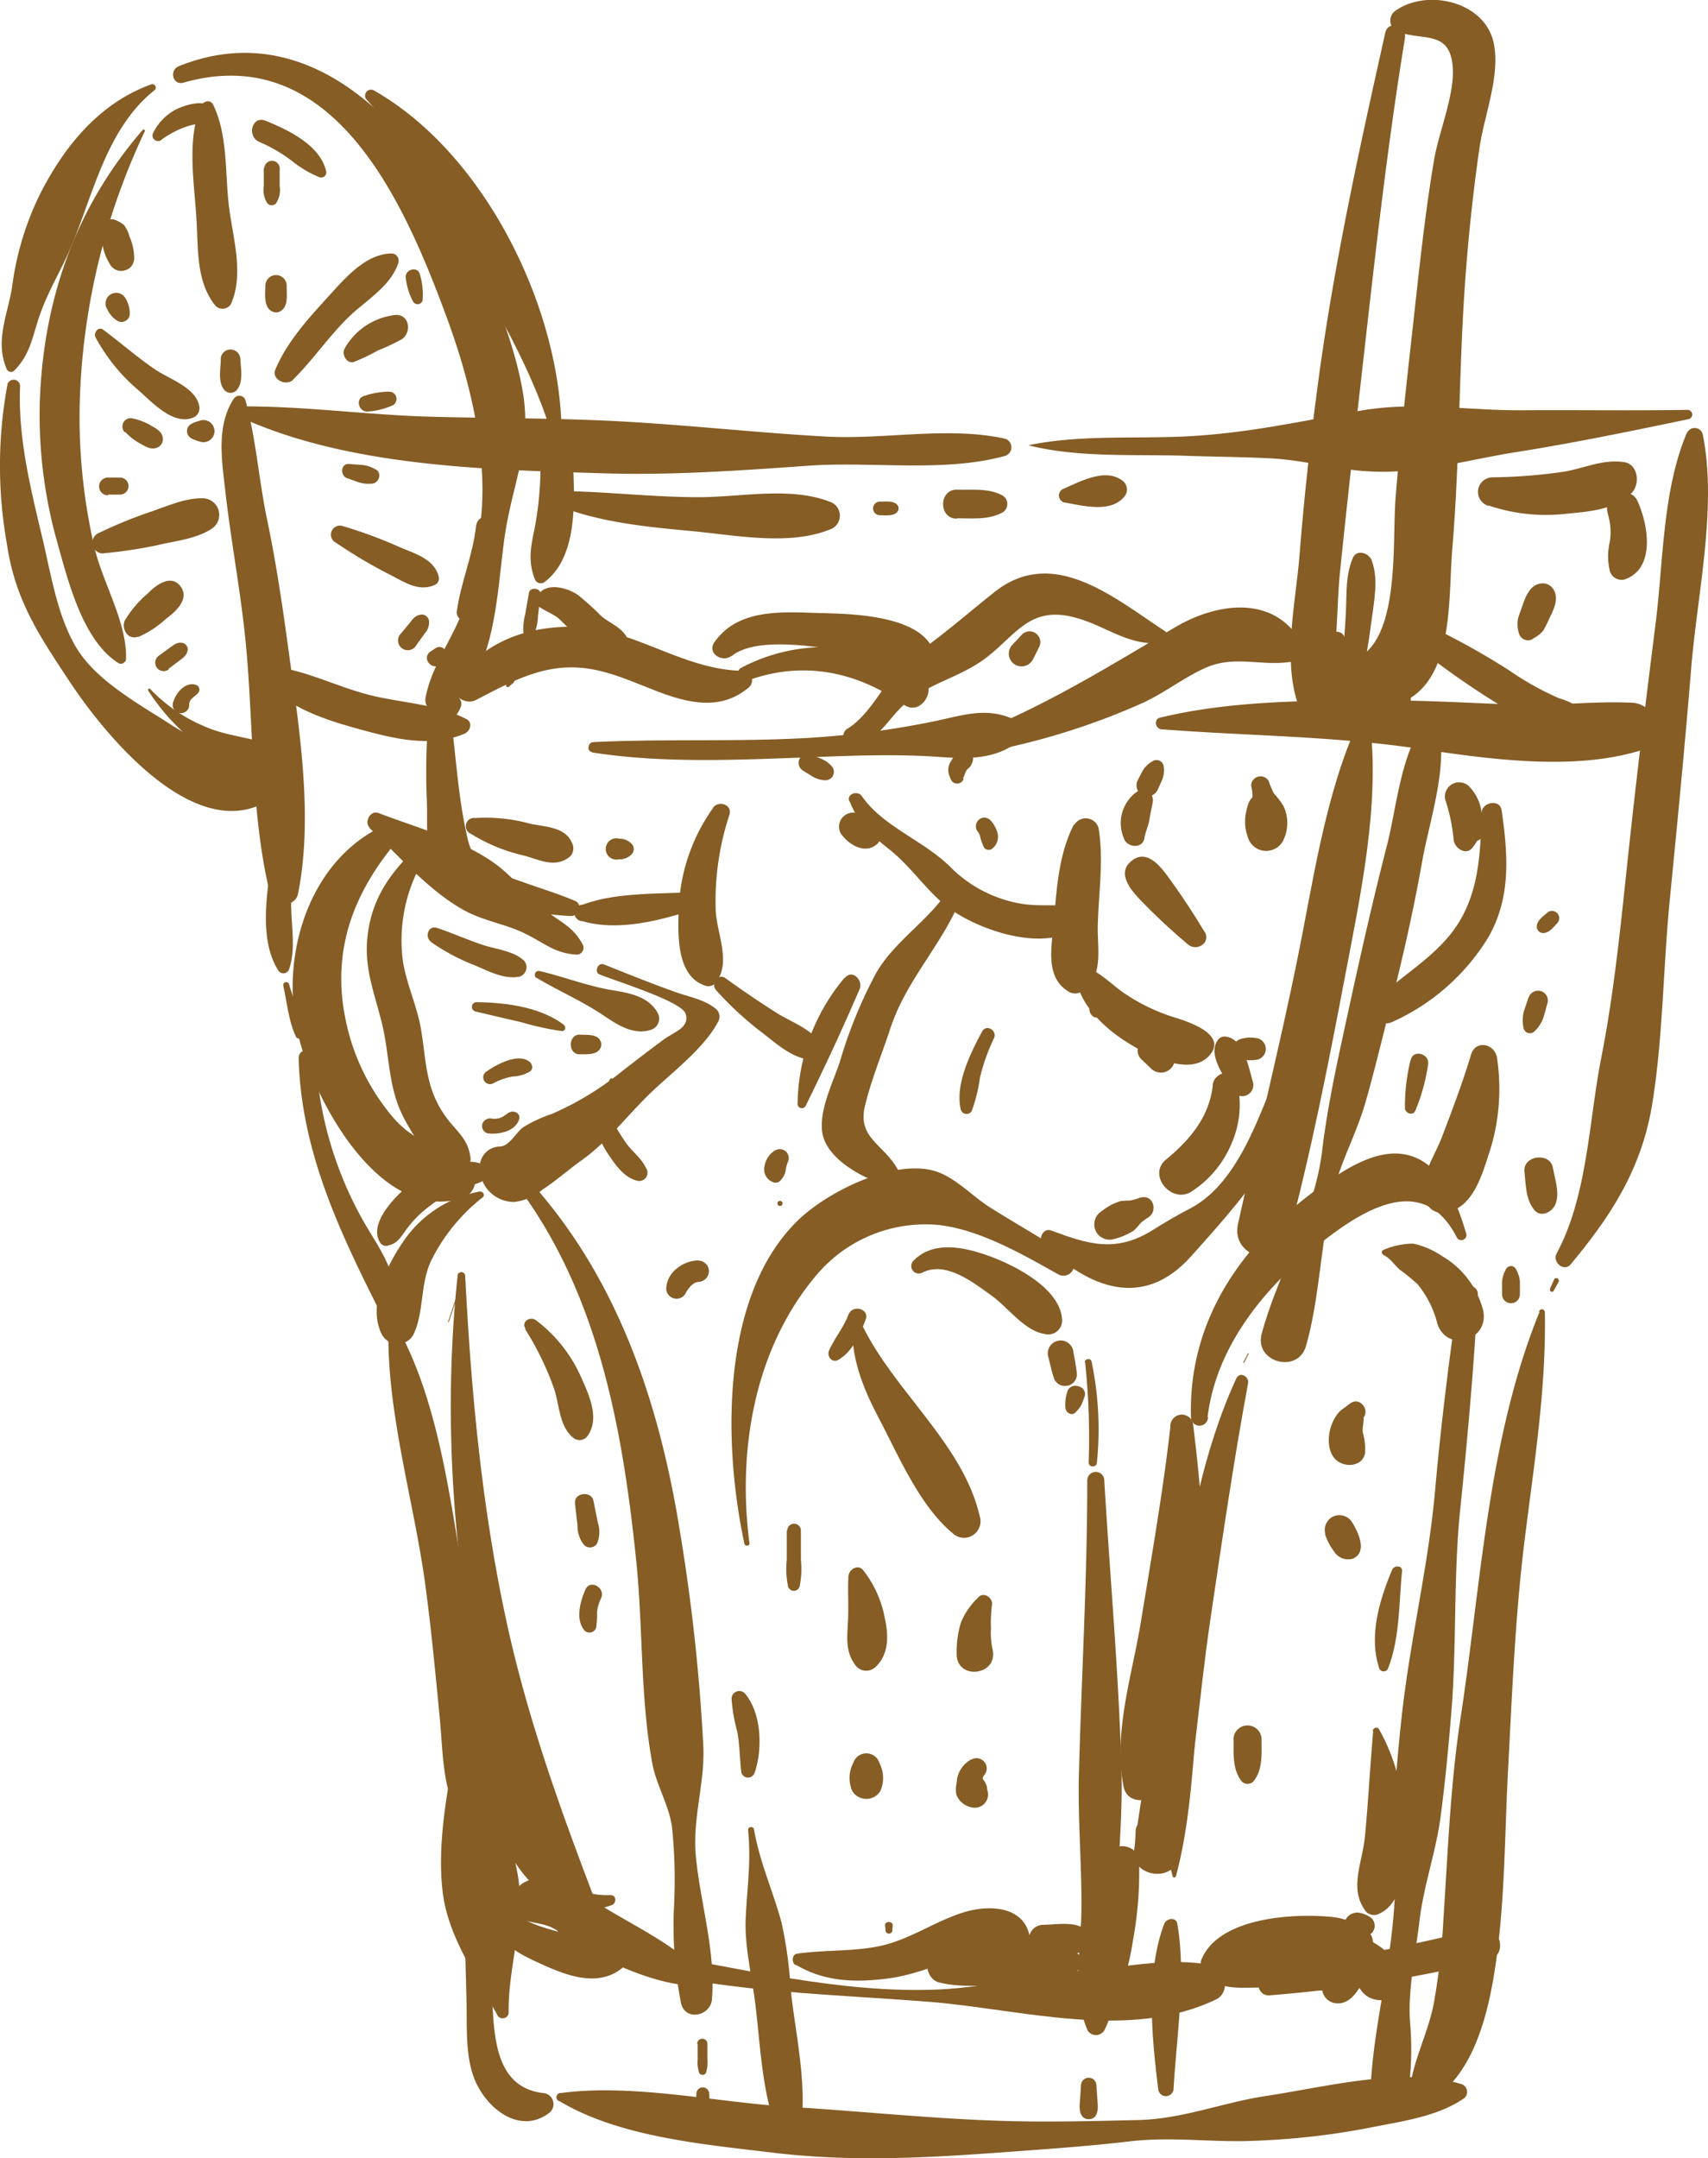 <svg xmlns="http://www.w3.org/2000/svg" viewBox="0 0 206.67 261.02"><defs><style>.cls-1{fill:#855d25;}</style></defs><title>Asset 7</title><g id="Layer_2" data-name="Layer 2"><g id="Layer_2-2" data-name="Layer 2"><g id="_Group_" data-name="&lt;Group&gt;"><g id="_Group_2" data-name="&lt;Group&gt;"><path id="_Path_" data-name="&lt;Path&gt;" class="cls-1" d="M28.72,50.3C42,56.49,58.93,56.81,73.34,57.25c8,.24,16.49-.36,24.52-.93,7.63-.54,16.37.85,23.74-1.18a1.09,1.09,0,0,0,0-2.09c-6.91-1.51-14.54.13-21.61-.25-8.18-.45-16.34-1.36-24.52-1.82-7.63-.43-15.31-.38-22.95-.57-7.84-.19-15.67-1.32-23.49-1.26-.58,0-.89.88-.31,1.15Z"/></g><g id="_Group_3" data-name="&lt;Group&gt;"><path id="_Path_2" data-name="&lt;Path&gt;" class="cls-1" d="M124.58,53.89c6.21,1.53,13,1,19.42,1.25,3.23.1,6.47.13,9.7.29,3.88.19,7.52,1.25,11.35,1.54,6.44.49,12.16-1.31,18.4-2.29,7-1.11,14-2.56,20.92-4a.57.57,0,0,0-.15-1.11c-6.82.11-13.56,0-20.38.05-6.52,0-12.76-1.1-19.29.06-7,1.24-13.4,2.67-20.55,3.07-6.4.36-13.14-.22-19.42,1.07a.06.06,0,0,0,0,.11Z"/></g><g id="_Group_4" data-name="&lt;Group&gt;"><path id="_Path_3" data-name="&lt;Path&gt;" class="cls-1" d="M28.28,48.23c-2.16,3.34-1.42,7.52-1,11.32C27.91,65,28.92,70.49,29.55,76c1.21,10.51.63,21.84,3.13,32.1.4,1.63,3,1.71,3.38,0,1.89-9.44.12-20.16-1.17-29.63-.71-5.22-1.49-10.47-2.57-15.63-1-4.75-1.34-9.82-2.62-14.43a.78.78,0,0,0-1.41-.18Z"/></g><g id="_Group_5" data-name="&lt;Group&gt;"><path id="_Path_4" data-name="&lt;Path&gt;" class="cls-1" d="M33.17,102.36c-.7,4.48-2.07,10.95.5,15a.73.73,0,0,0,1.32-.17c.73-2.17.36-4.55.27-6.81a66.2,66.2,0,0,1,.13-7.72c.1-1.26-2-1.57-2.23-.3Z"/></g><g id="_Group_6" data-name="&lt;Group&gt;"><path id="_Path_5" data-name="&lt;Path&gt;" class="cls-1" d="M34.28,119.23c.45,2,.66,4.37,1.55,6.18a.42.42,0,0,0,.77-.21c-.09-2-1.07-4.22-1.62-6.16a.36.36,0,0,0-.7.19Z"/></g><g id="_Group_7" data-name="&lt;Group&gt;"><path id="_Path_6" data-name="&lt;Path&gt;" class="cls-1" d="M36.14,128c.29,11.16,4.9,20.85,9.83,30.64a.78.78,0,0,0,1.41-.18c1.27-4-1.44-7.33-3.37-10.71A45.08,45.08,0,0,1,38.2,128c-.08-1.31-2.1-1.34-2.06,0Z"/></g><g id="_Group_8" data-name="&lt;Group&gt;"><path id="_Path_7" data-name="&lt;Path&gt;" class="cls-1" d="M47,160.94c-.16,10.11,3.12,20.75,4.47,30.78.72,5.37,1.23,10.75,1.75,16.14.43,4.44.26,9.14,2.94,12.87a.94.94,0,0,0,1.6,0c2.15-4,1.35-8.46.85-12.87-.61-5.37-1.45-10.73-2.36-16.06-1.73-10.09-3.11-22.11-8.11-31.18a.62.62,0,0,0-1.15.31Z"/></g><g id="_Group_9" data-name="&lt;Group&gt;"><path id="_Path_8" data-name="&lt;Path&gt;" class="cls-1" d="M56.12,229.05l.33,13.05c.07,2.94-.16,6.29.88,9.12,1.31,3.57,5.38,7,9,4.4a1.35,1.35,0,0,0-.68-2.5c-6-.75-5.85-7.46-6.13-12l-.73-12c-.1-1.71-2.72-1.74-2.68,0Z"/></g><g id="_Group_10" data-name="&lt;Group&gt;"><path id="_Path_9" data-name="&lt;Path&gt;" class="cls-1" d="M54.87,212.65c-1,5.16-2,11.41-1.24,16.63s4.18,10,6.58,14.48a.73.73,0,0,0,1.34-.36c-.09-5.67,2.08-11.18,1.08-16.77a42.35,42.35,0,0,0-5.41-14.28,1.3,1.3,0,0,0-2.35.31Z"/></g><g id="_Group_11" data-name="&lt;Group&gt;"><path id="_Path_10" data-name="&lt;Path&gt;" class="cls-1" d="M67.66,254.08c7.23,4.37,17.52,5.25,25.78,6.25,9.94,1.2,19.27.6,29.19-.13,4.69-.34,9.39-.68,14.07-1.23,5.2-.6,10,.16,15.12-.07a89.89,89.89,0,0,0,13.65-1.53c3.83-.78,8.23-1.31,11.49-3.48a1,1,0,0,0-.25-1.88c-7-2.08-16.32.39-23.45,1.46-5.23.78-10.14,2.79-15.48,2.92-4.68.11-9.38.23-14.06.16-9.34-.14-18.77-1.18-28.12-1.75-8.85-.54-18.91-2.83-27.68-1.68a.52.52,0,0,0-.26,1Z"/></g><g id="_Group_12" data-name="&lt;Group&gt;"><path id="_Path_11" data-name="&lt;Path&gt;" class="cls-1" d="M204.16,52.24c-3,6.94-2.89,15.74-3.83,23.17-1.14,9-2.24,18-3.21,27-.93,8.58-1.71,17.13-3.38,25.59-1.51,7.69-1.64,16.63-5.39,23.6-.55,1,.88,2.29,1.7,1.31,5-6,8.63-11.67,9.89-19.51,1.29-8,1.3-16.41,2.1-24.52.92-9.34,1.83-18.68,2.59-28,.72-8.93,3.18-19.5,1.41-28.31a1,1,0,0,0-1.88-.25Z"/></g><g id="_Group_13" data-name="&lt;Group&gt;"><path id="_Path_12" data-name="&lt;Path&gt;" class="cls-1" d="M188.06,154.72l-.5,1.12c-.13.3.28.56.44.26l.59-1.07c.2-.35-.37-.67-.53-.31Z"/></g><g id="_Group_14" data-name="&lt;Group&gt;"><path id="_Path_13" data-name="&lt;Path&gt;" class="cls-1" d="M186.28,158.66c-6.26,15.39-7.05,32.82-9.55,49.11-1.24,8.08-1.54,16.28-2.08,24.42a81.71,81.71,0,0,1-1.16,10.1c-.68,3.52-2.39,6.66-2.89,10.2a1.52,1.52,0,0,0,2.19,1.69c5.37-2.85,7.22-10.37,8.09-16,1.23-7.91,1.17-16,1.59-24,.5-9.35.85-18.52,2-27.83s2.63-18.29,2.46-27.63a.36.36,0,0,0-.71-.1Z"/></g><g id="_Group_15" data-name="&lt;Group&gt;"><path id="_Path_14" data-name="&lt;Path&gt;" class="cls-1" d="M59.12,230.13c-.37,3.49,2.58,5.64,5.39,6.94,3.32,1.55,7.57,3.54,10.78.94a1,1,0,0,0,0-1.38c-1.78-2.08-4.14-2.09-6.66-2.74-2.1-.55-6.79-1.57-7.28-4.06-.27-1.35-2.1-.87-2.23.3Z"/></g><g id="_Group_16" data-name="&lt;Group&gt;"><path id="_Path_15" data-name="&lt;Path&gt;" class="cls-1" d="M77.09,238.16c11.82,2.82,23.47,3,35.53,3.95,11,.9,24,4.75,34.52-.3,1.73-.83,1.31-3.75-.54-4.14-4.9-1-10.21.21-15.17.59-5.91.45-11.9,2.07-17.76,2.34-12,.54-24.17-2.6-36-4.61-1.41-.24-2,1.84-.6,2.19Z"/></g><g id="_Group_17" data-name="&lt;Group&gt;"><path id="_Path_16" data-name="&lt;Path&gt;" class="cls-1" d="M153.74,241.3a166.94,166.94,0,0,0,26.34-4.21c2.51-.65,1.45-4.47-1.07-3.87a255.75,255.75,0,0,1-25.27,5c-1.92.25-2,3.28,0,3.09Z"/></g><g id="_Group_18" data-name="&lt;Group&gt;"><path id="_Path_17" data-name="&lt;Path&gt;" class="cls-1" d="M96.28,259.94c1.95-5.78,0-13.42-.61-19.4a51.08,51.08,0,0,0-1.11-8.06c-1.06-3.89-2.62-7.19-3.33-11.26-.07-.4-.75-.31-.71.1.38,3.89-.11,6.77-.29,10.68-.14,3,.57,6.18,1,9.15.88,5.92.8,13.79,4,18.94a.57.57,0,0,0,1-.14Z"/></g><g id="_Group_19" data-name="&lt;Group&gt;"><path id="_Path_18" data-name="&lt;Path&gt;" class="cls-1" d="M91.3,214.43c1-2.88.87-7.27-1.2-9.67a.94.94,0,0,0-1.58.66,19.9,19.9,0,0,0,.69,4c.29,1.57.3,3.17.47,4.76a.83.83,0,0,0,1.62.22Z"/></g><g id="_Group_20" data-name="&lt;Group&gt;"><path id="_Path_19" data-name="&lt;Path&gt;" class="cls-1" d="M90.69,186.66c-1.49-11.3.6-23.74,8.27-32.65a17.24,17.24,0,0,1,14.66-5.86c5,.59,10.06,3.52,14.49,6a1.29,1.29,0,0,0,1.3-2.22c-3.17-2.08-6.48-3.93-9.67-5.94-2.13-1.35-4.3-3.77-6.85-4.43-5-1.29-12.78,2.59-16.31,6-9.48,9.17-9.06,27.31-6.5,39.15.07.33.65.27.61-.08Z"/></g><g id="_Group_21" data-name="&lt;Group&gt;"><path id="_Path_20" data-name="&lt;Path&gt;" class="cls-1" d="M131.3,164.77a85.75,85.75,0,0,1,.43,12.08c0,.67,1,.65,1,0a40,40,0,0,0-.65-12.19c-.09-.45-.86-.36-.81.11Z"/></g><g id="_Group_22" data-name="&lt;Group&gt;"><path id="_Path_21" data-name="&lt;Path&gt;" class="cls-1" d="M131.56,179.06c0,11.72-.68,23.37-1,35.09-.18,5.7.36,11.34.29,17-.06,4.72-1.18,10,.76,14.42a1.19,1.19,0,0,0,2,0c2.08-4,1.31-8.94,1.42-13.36.15-6.06.83-12,.67-18.08-.32-11.73-1.39-23.38-2.08-35.09a1,1,0,0,0-2.06,0Z"/></g><g id="_Group_23" data-name="&lt;Group&gt;"><path id="_Path_22" data-name="&lt;Path&gt;" class="cls-1" d="M130.81,252.12l-.17,2.41c-.05.74.13,1.76,1.09,1.76s1.13-.92,1.1-1.64-.12-1.69-.17-2.54a.93.93,0,0,0-1.85,0Z"/></g><g id="_Group_24" data-name="&lt;Group&gt;"><path id="_Path_23" data-name="&lt;Path&gt;" class="cls-1" d="M142,252.67c.36-6.4,1.55-13.66.46-20-.15-.88-1.33-.68-1.59,0-2.26,6-1.5,13.76-.72,20a.93.93,0,0,0,1.85,0Z"/></g><g id="_Group_25" data-name="&lt;Group&gt;"><path id="_Path_24" data-name="&lt;Path&gt;" class="cls-1" d="M142.29,226.91c1.54-5.76,1.94-11.79,2.42-17.72a46.29,46.29,0,0,0-.27-9.34c-.4-3.5.05-6.87-.14-10.36,0-.5-.78-.65-.91-.12-2.89,12.14-4.71,25.22-1.5,37.54a.21.21,0,0,0,.4,0Z"/></g><g id="_Group_26" data-name="&lt;Group&gt;"><path id="_Path_25" data-name="&lt;Path&gt;" class="cls-1" d="M144.5,180.7a17.4,17.4,0,0,0-.17-4.53.52.52,0,0,0-1,0,17.38,17.38,0,0,0-.17,4.53.67.67,0,0,0,1.34,0Z"/></g><g id="_Group_27" data-name="&lt;Group&gt;"><path id="_Path_26" data-name="&lt;Path&gt;" class="cls-1" d="M146.12,171.38c1-8.27,6.53-15.25,12.85-20.38,5.43-4.41,13.11-9.61,17.32-1.32a.62.62,0,0,0,1.13-.48c-.91-3.08-2.27-6.81-5.1-8.65-4.08-2.66-8.81.32-12.21,2.73-9.53,6.73-16.34,16.09-16,28.11a1,1,0,0,0,2.06,0Z"/></g><g id="_Group_28" data-name="&lt;Group&gt;"><path id="_Path_27" data-name="&lt;Path&gt;" class="cls-1" d="M176.52,156.24c-1.16,8-2.16,16-2.88,24.09-.76,8.55-2.77,17-3.83,25.54-.46,3.72-.77,7.47-1.08,11.2-.36,4.35.27,8.61,0,13-.43,8-2.79,15.8-2.93,23.78,0,2.43,3.9,3.09,4.35.59a36,36,0,0,0,.48-9.72c-.33-3.87.67-8.55,1.14-12.48.51-4.29,2-8.33,2.55-12.58.54-4.06.93-8.2,1.27-12.28.7-8.26.25-16.64,1.1-24.86.89-8.66,1.66-17.24,2.13-25.94.07-1.31-2.13-1.65-2.33-.31Z"/></g><g id="_Group_29" data-name="&lt;Group&gt;"><path id="_Path_28" data-name="&lt;Path&gt;" class="cls-1" d="M47,150.61c1.07-.21,1.5-1,2.1-1.83a13.25,13.25,0,0,1,3-3,14.67,14.67,0,0,1,3.51-2c1.2-.45,2.33-.52,3.38-1.31a.79.79,0,0,0,0-1.33c-2.51-1.68-6.82.18-9,1.79-1.77,1.32-5.53,4.91-4,7.34a.86.86,0,0,0,.93.38Z"/></g><g id="_Group_30" data-name="&lt;Group&gt;"><path id="_Path_29" data-name="&lt;Path&gt;" class="cls-1" d="M61.6,142.14C72.25,155.44,75.31,172.42,77,188.91c.81,8,.47,16.45,1.93,24.35.49,2.64,2,5,2.38,7.67a62.78,62.78,0,0,1,.26,9.35,48.32,48.32,0,0,0,.84,12c.52,2.2,3.59,1.54,3.74-.51.44-5.89-1.36-11.37-1.94-17.15-.47-4.71,1.11-8.92.89-13.51a231.93,231.93,0,0,0-2.91-26.4C79.56,168.59,74.12,153,62.55,141.2c-.62-.63-1.47.29-.95.95Z"/></g><g id="_Group_31" data-name="&lt;Group&gt;"><path id="_Path_30" data-name="&lt;Path&gt;" class="cls-1" d="M84.42,247.18l0,1.9a3.92,3.92,0,0,0,.19,1.63.47.47,0,0,0,.8,0,3.92,3.92,0,0,0,.19-1.63l0-1.9a.62.62,0,0,0-1.24,0Z"/></g><g id="_Group_32" data-name="&lt;Group&gt;"><path id="_Path_31" data-name="&lt;Path&gt;" class="cls-1" d="M84.27,253.22l-.12,1.9a2.74,2.74,0,0,0,.18,1.81.84.84,0,0,0,1.42,0,2.74,2.74,0,0,0,.18-1.81l-.12-1.9a.77.77,0,0,0-1.55,0Z"/></g><g id="_Group_33" data-name="&lt;Group&gt;"><path id="_Path_32" data-name="&lt;Path&gt;" class="cls-1" d="M58,144.11a14.26,14.26,0,0,0-9.29,6.17c-2,2.93-4.29,7.75-2.46,11.19a2.18,2.18,0,0,0,3.74,0c1.39-2.84.78-6.17,2.24-9.13a22.29,22.29,0,0,1,6.18-7.54c.35-.28,0-.76-.4-.69Z"/></g><g id="_Group_34" data-name="&lt;Group&gt;"><path id="_Path_33" data-name="&lt;Path&gt;" class="cls-1" d="M167.3,151.72c1,.47,1.31,1.17,2.08,1.84a21.09,21.09,0,0,1,2.16,1.77,12.13,12.13,0,0,1,2.38,4.74c1.15,3.56,6.25,2.09,5.56-1.53a10.69,10.69,0,0,0-5-6.64A10,10,0,0,0,171,150.4a9.38,9.38,0,0,0-3.58.75.31.31,0,0,0-.07.56Z"/></g><g id="_Group_35" data-name="&lt;Group&gt;"><path id="_Path_34" data-name="&lt;Path&gt;" class="cls-1" d="M111.59,153.92c2.84-1.48,6.2,1.2,8.38,2.76,2,1.42,4,4.3,6.46,4.65a1.68,1.68,0,0,0,2.09-1.59c-.08-3.83-5.58-6.64-8.72-7.8-3-1.09-6.84-2-9.3.56a.91.91,0,0,0,1.09,1.42Z"/></g><g id="_Group_36" data-name="&lt;Group&gt;"><path id="_Path_35" data-name="&lt;Path&gt;" class="cls-1" d="M126.85,164.1c.21.83.38,1.68.65,2.5a1.43,1.43,0,0,0,1.57,1,1.41,1.41,0,0,0,1.24-1.4c-.1-1-.31-2-.47-2.94a1.55,1.55,0,1,0-3,.82Z"/></g><g id="_Group_37" data-name="&lt;Group&gt;"><path id="_Path_36" data-name="&lt;Path&gt;" class="cls-1" d="M129.13,168.35a5.07,5.07,0,0,0-.21,1.94c.06.57.78,1,1.23.51a4.35,4.35,0,0,0,.65-.81,9.72,9.72,0,0,0,.42-1.06c.49-1.28-1.72-1.94-2.09-.58Z"/></g><g id="_Group_38" data-name="&lt;Group&gt;"><path id="_Path_37" data-name="&lt;Path&gt;" class="cls-1" d="M102.66,159c-.59,1.57-1.68,2.81-2.34,4.32-.31.71.36,1.58,1.13,1.13,1.71-1,2.63-3.07,3.3-4.87.49-1.31-1.6-1.87-2.09-.58Z"/></g><g id="_Group_39" data-name="&lt;Group&gt;"><path id="_Path_38" data-name="&lt;Path&gt;" class="cls-1" d="M107.1,232.89l.05.55a.41.41,0,0,0,.82,0l.05-.55c.06-.6-1-.6-.93,0Z"/></g><g id="_Group_40" data-name="&lt;Group&gt;"><path id="_Path_39" data-name="&lt;Path&gt;" class="cls-1" d="M96.28,237.6c3.52,2.11,7.36,2.2,11.38,1.64,5.36-.74,10.2-4.11,15.65-3.3a1.1,1.1,0,0,0,1.37-1c-.22-4.38-4.79-4.74-8.26-3.61s-6.27,3.19-9.86,4c-3.32.71-6.74.46-10.09.94-.69.1-.7,1.1-.18,1.41Z"/></g><g id="_Group_41" data-name="&lt;Group&gt;"><path id="_Path_40" data-name="&lt;Path&gt;" class="cls-1" d="M126.25,236.29c1.7,0,4.48.6,5.55-1.08a1.32,1.32,0,0,0,0-1.35c-1.06-1.67-3.85-1.1-5.55-1.08a1.75,1.75,0,0,0,0,3.5Z"/></g><g id="_Group_42" data-name="&lt;Group&gt;"><path id="_Path_41" data-name="&lt;Path&gt;" class="cls-1" d="M146.23,239.28c1.89,1.45,4.28,1.06,6.56,1.09,2.89,0,5.66.25,8.54.46a4.43,4.43,0,0,0,3.89-2.23l-.49.53-2.18.29a3.1,3.1,0,0,1,2.2,1.36c1.59,2.18,6,1,4.8-2-1.05-2.63-2.86-3.88-5.49-4.79l1.69,1.3-.07-.13c-.46-2.09-2.43-3.1-4.35-3.31-4.73-.51-14,0-16,5.26a2,2,0,0,0,.9,2.21Z"/></g><g id="_Group_43" data-name="&lt;Group&gt;"><path id="_Path_42" data-name="&lt;Path&gt;" class="cls-1" d="M84.27,238c-3.84-3.66-9.23-5.83-13.57-8.9-2.92-2.07-7.45-3.36-9.1.8a1.57,1.57,0,0,0,.71,1.75c1.44,1,3.06.76,4.58,1.52,1.9,1,3.5,2.49,5.45,3.41,3.38,1.59,7.31,3.28,11.06,3.54a1.25,1.25,0,0,0,.87-2.11Z"/></g><g id="_Group_44" data-name="&lt;Group&gt;"><path id="_Path_43" data-name="&lt;Path&gt;" class="cls-1" d="M113.64,239.75c2.52.64,5.08.34,7.66.35s4.92.41,7.27-.74a2.44,2.44,0,0,0,0-4.18c-2.47-1.27-5.12-.77-7.82-.54s-5.16.37-7.58,1.5c-1.57.73-1.09,3.22.47,3.62Z"/></g><g id="_Group_45" data-name="&lt;Group&gt;"><path id="_Path_44" data-name="&lt;Path&gt;" class="cls-1" d="M129.54,238.63a1.34,1.34,0,0,0,0-2.68,1.34,1.34,0,0,0,0,2.68Z"/></g><g id="_Group_46" data-name="&lt;Group&gt;"><path id="_Path_45" data-name="&lt;Path&gt;" class="cls-1" d="M164.64,234.43a3.25,3.25,0,0,0,1.32-.62,1.3,1.3,0,0,0,0-1.83,3.31,3.31,0,0,0-1.32-.62,1.59,1.59,0,1,0,0,3.07Z"/></g><g id="_Group_47" data-name="&lt;Group&gt;"><path id="_Path_46" data-name="&lt;Path&gt;" class="cls-1" d="M166.9,78.57a.05.05,0,0,0,0-.11.05.05,0,0,0,0,.11Z"/></g><g id="_Group_48" data-name="&lt;Group&gt;"><path id="_Path_47" data-name="&lt;Path&gt;" class="cls-1" d="M173.11,86.48c-3.52,3.73-4,10.58-5.21,15.45-1.7,6.61-3.2,13.22-4.65,19.89-1.26,5.82-2.56,11.46-3.27,17.35-.92,7.69-5.3,14.7-7.31,22.12-.94,3.46,4.38,4.92,5.36,1.48,1.86-6.52,1.73-13.72,3.74-20.17,1-3.1,2.49-6,3.4-9.1,1-3.44,1.83-6.93,2.72-10.4,1.61-6.28,3.06-12.52,4.19-18.9.92-5.21,3.53-12.49,1.64-17.55a.36.36,0,0,0-.6-.16Z"/></g><g id="_Group_49" data-name="&lt;Group&gt;"><path id="_Path_48" data-name="&lt;Path&gt;" class="cls-1" d="M164.49,87c-4.18,9-5.6,19.74-7.59,29.42-2.17,10.6-4.79,21.09-7.11,31.65-.86,3.93,5,5.61,6.07,1.67,2.79-10.44,4.88-21.09,6.9-31.71,1.86-9.79,4.24-20.74,3-30.7-.07-.57-.93-1-1.25-.34Z"/></g><g id="_Group_50" data-name="&lt;Group&gt;"><path id="_Path_49" data-name="&lt;Path&gt;" class="cls-1" d="M152.24,153a6.35,6.35,0,0,0-.82,2.19,3.22,3.22,0,0,0,.37,2c.16.34.67.15.67-.18a11.52,11.52,0,0,1,.44-3.78c.14-.39-.46-.62-.66-.28Z"/></g><g id="_Group_51" data-name="&lt;Group&gt;"><path id="_Path_50" data-name="&lt;Path&gt;" class="cls-1" d="M151,163.67l-.56,1.09c0,.06.06.12.09.06l.56-1.09c0-.06-.06-.12-.09-.06Z"/></g><g id="_Group_52" data-name="&lt;Group&gt;"><path id="_Path_51" data-name="&lt;Path&gt;" class="cls-1" d="M149.6,166.69c-4.09,8.91-5.69,18.33-7.25,27.94s-4,19.55-5.14,29.34l4.09-2.35q-1-.66-1.89-1.36c-.88-.65-2,.25-2,1.16s-.11,1.7-.19,2.55c-.26,3,4.76,3.73,5.34.72,1.83-9.49,2.49-19.35,3.91-28.93s2.79-19,4.55-28.48c.15-.8-1-1.45-1.41-.6Z"/></g><g id="_Group_53" data-name="&lt;Group&gt;"><path id="_Path_52" data-name="&lt;Path&gt;" class="cls-1" d="M140.62,188l-.31.47a1.7,1.7,0,0,0,2.31,2.31l.47-.31a1.8,1.8,0,1,0-2.47-2.47Z"/></g><g id="_Group_54" data-name="&lt;Group&gt;"><path id="_Path_53" data-name="&lt;Path&gt;" class="cls-1" d="M141.63,172.46c-.9,7.89-2.3,15.88-3.59,23.73-1.06,6.48-3.35,13.3-2.09,19.86.43,2.22,3.24,2,4.33.57,4.17-5.59,4.43-13.75,5-20.48.71-8.09.1-15.65-.89-23.67a1.39,1.39,0,0,0-2.78,0Z"/></g><g id="_Group_55" data-name="&lt;Group&gt;"><path id="_Path_54" data-name="&lt;Path&gt;" class="cls-1" d="M133.81,225.21a39.73,39.73,0,0,1-.77,8.9c-.5,2.35-1.5,4.43-1.17,6.84.16,1.19,1.76,1.33,2.5.66,2-1.82,2.37-4.95,2.82-7.51a45.35,45.35,0,0,0,.64-8.89c-.06-2.58-4.06-2.59-4,0Z"/></g><g id="_Group_56" data-name="&lt;Group&gt;"><path id="_Path_55" data-name="&lt;Path&gt;" class="cls-1" d="M167.54,86.24a1.64,1.64,0,0,0,.86,0,4.08,4.08,0,0,0,.87-.65c.54-.43,1.1-.73,1.17-1.47a.72.72,0,0,0-.53-.7c-.74-.13-1.17.33-1.74.75a6.36,6.36,0,0,0-.78.58,1.47,1.47,0,0,0-.3.92.47.47,0,0,0,.45.59Z"/></g><g id="_Group_57" data-name="&lt;Group&gt;"><path id="_Path_56" data-name="&lt;Path&gt;" class="cls-1" d="M159,86.61c3.18-4.81,2.56-11.75,3.13-17.3.71-7,1.5-14.06,2.3-21.08C166.09,33.71,167.64,19,170,4.62c.25-1.54-2-2.24-2.38-.66-3.13,14-6.19,27.89-8.11,42.17-.94,7-1.71,14-2.27,21.07-.48,6.05-2.36,13.75.42,19.41a.78.78,0,0,0,1.33,0Z"/></g><g id="_Group_58" data-name="&lt;Group&gt;"><path id="_Path_57" data-name="&lt;Path&gt;" class="cls-1" d="M169.28,3.89c3,1.06,6.25-.27,6.51,4.37.19,3.31-1.71,7.78-2.27,11.1-1.13,6.7-1.82,13.44-2.57,20.19s-1.54,13.75-2.08,20.64c-.43,5.38.54,16.2-4.28,19.24a2.61,2.61,0,0,0-.91,3.45l.4.94a3.42,3.42,0,0,0,3.08,1.77c9-1.09,8-12.28,8.57-19.22.87-10.31.79-20.63,1.46-30.95.39-5.92,1-11.86,1.86-17.73.6-3.9,2.49-8.54,1.7-12.44-1-5-7.92-6.68-11.83-4a1.46,1.46,0,0,0,.34,2.64Z"/></g><g id="_Group_59" data-name="&lt;Group&gt;"><path id="_Path_58" data-name="&lt;Path&gt;" class="cls-1" d="M164.79,82.15c.47-2.38.87-4.78,1.18-7.19s.85-4.92,0-7.21c-.33-.86-1.79-1.37-2.26-.3-.9,2.08-.75,4.21-.85,6.45-.12,2.64-.36,5.27-.68,7.89-.19,1.49,2.34,1.83,2.63.36Z"/></g><g id="_Group_60" data-name="&lt;Group&gt;"><path id="_Path_59" data-name="&lt;Path&gt;" class="cls-1" d="M161.08,76.65a6.86,6.86,0,0,0-.57.74l.44-.44c-1,.56-1.05,1.89-.95,2.91s1.29,2.69,2.53,2.54a1.24,1.24,0,0,0,1.09-.91c.17-.57-.1-1-.21-1.51s-.28-.88-.4-1.33a2.89,2.89,0,0,0-.58-1.5l.32.54q0-.17,0-.34a1,1,0,0,0-1.67-.69Z"/></g><g id="_Group_61" data-name="&lt;Group&gt;"><path id="_Path_60" data-name="&lt;Path&gt;" class="cls-1" d="M159.56,83.7c1.16.6,2.53.74,3.58,1.56l2.13-3.66a5.41,5.41,0,0,0-5.91,2.7,2.26,2.26,0,0,0,.8,3,3.65,3.65,0,0,0,2.63.5,2.91,2.91,0,0,0,1-.34c.23-.15.57-.86.72-.94s.9.06,1.11,0c.48-.1.93-.33,1.42-.41,1.13-.19,2.15.14,3.12-.57a1.16,1.16,0,0,0,.23-1.78c-.9-1.09-2.28-.95-3.57-.69a8.38,8.38,0,0,0-2.05.67c-.6.29-1,1-1.58,1.2l1.27.52c-.36-.56-.92-.72-1.29-1.22v2.25a1.68,1.68,0,0,1,1.48-.64,2.21,2.21,0,0,0,1.11-4.08c-1.9-1.07-4.21-1.8-6.23-.69a1.5,1.5,0,0,0,0,2.58Z"/></g><g id="_Group_62" data-name="&lt;Group&gt;"><path id="_Path_61" data-name="&lt;Path&gt;" class="cls-1" d="M32.16,82.44c2.71,3.2,7.39,4.67,11.33,5.75,4.17,1.14,8.57,2.26,12.7.55.7-.29,1.07-1.37.23-1.79-3.7-1.87-7.82-1.9-11.79-2.92s-7.7-3-11.71-3.44c-1-.1-1.31,1.21-.76,1.85Z"/></g><g id="_Group_63" data-name="&lt;Group&gt;"><path id="_Path_62" data-name="&lt;Path&gt;" class="cls-1" d="M71.65,91c8.61,1.34,17.63.9,26.3.58,4.53-.17,9-.35,13.58-.16,4,.17,7.85.9,11.28-1.44a1.73,1.73,0,0,0-.41-3.11c-3.27-1.35-6-.33-9.36.36a106.61,106.61,0,0,1-15.09,2c-8.72.52-17.44.09-26.14.52-.65,0-.89,1.1-.16,1.21Z"/></g><g id="_Group_64" data-name="&lt;Group&gt;"><path id="_Path_63" data-name="&lt;Path&gt;" class="cls-1" d="M122.55,87.17l-1,.74c-.43.32-.21,1.13.4.94l1.15-.36c1.06-.33.25-1.91-.56-1.32Z"/></g><g id="_Group_65" data-name="&lt;Group&gt;"><path id="_Path_64" data-name="&lt;Path&gt;" class="cls-1" d="M119.57,90.88A84.43,84.43,0,0,0,138,85.13c2.76-1.21,5.15-3.15,7.86-4.36,3.54-1.57,6.7-.17,10.35-.73a1.81,1.81,0,0,0,1.08-2.65c-3.47-5.54-10.27-4.4-15.15-1.5-7.65,4.54-15,9.07-23.28,12.5a1.29,1.29,0,0,0,.68,2.48Z"/></g><g id="_Group_66" data-name="&lt;Group&gt;"><path id="_Path_65" data-name="&lt;Path&gt;" class="cls-1" d="M140.57,88.2C150.9,89,161,89,171.35,90.5c8.41,1.25,18.85,2.8,27.11.27a3,3,0,0,0-.78-5.77c-4.73-.26-9.51.39-14.28.22-5.13-.18-10.23-.5-15.37-.51-9.06,0-18.8-.06-27.65,2.08-.83.2-.58,1.35.19,1.42Z"/></g><g id="_Group_67" data-name="&lt;Group&gt;"><path id="_Path_66" data-name="&lt;Path&gt;" class="cls-1" d="M169.18,76.39a101.55,101.55,0,0,0,12.64,9.09c2.79,1.76,6.17,4.43,9.44,2.67a1.4,1.4,0,0,0,.28-2.18,7.41,7.41,0,0,0-2.89-1.52,36.08,36.08,0,0,1-6.09-3.41,90.72,90.72,0,0,0-12-6.44c-1.07-.46-2.44.85-1.37,1.78Z"/></g><g id="_Group_68" data-name="&lt;Group&gt;"><path id="_Path_67" data-name="&lt;Path&gt;" class="cls-1" d="M140.9,76.29c-6.1-4-13.46-10.32-20.55-4.7-3.28,2.6-6.21,5.2-9.68,7.61s-4.69,6.63-8,8.86a1,1,0,0,0,.79,1.88c2.64-.41,3.57-2.26,5.28-4.09,2.86-3,6.74-3.63,10.06-5.92,4-2.77,5.58-6.91,11.51-5.18,3.58,1,6.3,3.41,10.23,3a.78.78,0,0,0,.39-1.44Z"/></g><g id="_Group_69" data-name="&lt;Group&gt;"><path id="_Path_68" data-name="&lt;Path&gt;" class="cls-1" d="M102.82,96.92c1,2.59,2.6,4.07,4.76,5.78,2.67,2.11,4.45,4.93,7,6.94,4,3.1,13.36,6.15,16.92,1.43a.93.93,0,0,0-.55-1.36c-2.49-.46-5,0-7.47-.43a15.82,15.82,0,0,1-8.49-4.43c-3.21-3.2-8.11-4.84-10.71-8.57-.49-.71-1.88-.29-1.51.64Z"/></g><g id="_Group_70" data-name="&lt;Group&gt;"><path id="_Path_69" data-name="&lt;Path&gt;" class="cls-1" d="M179.26,98.33c-.11,5.33-.37,10.61-3.93,14.88-2.57,3.08-6.06,5.05-8.9,7.81-1.44,1.39.38,3.3,2,2.59a26.16,26.16,0,0,0,11.71-10.34c2.74-4.86,2.31-10,1.56-15.27-.2-1.42-2.4-1-2.43.33Z"/></g><g id="_Group_71" data-name="&lt;Group&gt;"><path id="_Path_70" data-name="&lt;Path&gt;" class="cls-1" d="M114.78,107.61c-2.47,3.8-6.41,6.07-8.73,10a55.71,55.71,0,0,0-4.43,10.81c-.85,2.6-3,6.73-1.86,9.49s5,4.7,7.53,5.45a1.25,1.25,0,0,0,1.4-1.82c-1.7-3.16-4.93-3.87-4.05-7.69.71-3.06,2-6.18,3-9.19,1.95-6.2,6.52-10.49,8.79-16.4.37-1-1.08-1.47-1.6-.67Z"/></g><g id="_Group_72" data-name="&lt;Group&gt;"><path id="_Path_71" data-name="&lt;Path&gt;" class="cls-1" d="M118.84,124.74c-1.41,2.62-3.31,6.42-2.58,9.46a.73.73,0,0,0,1.32.17,20,20,0,0,0,1-4.06,24,24,0,0,1,1.68-4.73c.45-.95-.91-1.78-1.42-.83Z"/></g><g id="_Group_73" data-name="&lt;Group&gt;"><path id="_Path_72" data-name="&lt;Path&gt;" class="cls-1" d="M126.25,150.46c5.53,5.35,12.07,7.94,17.87,1.48s13.06-14.57,14.34-23.44c.23-1.6-2.11-3-2.92-1.23-2.77,6.2-5.19,15.59-11.57,18.9-1.6.83-3,1.65-4.49,2.59-4.44,2.78-7.8,1.73-12.29.05-.94-.35-1.62,1-1,1.64Z"/></g><g id="_Group_74" data-name="&lt;Group&gt;"><path id="_Path_73" data-name="&lt;Path&gt;" class="cls-1" d="M151.63,130.94c-.51-1.65-1.08-5.23-3.2-5.55a1,1,0,0,0-1.11.45c-1.24,1.79,1,4.61,1.86,6.13a1.35,1.35,0,0,0,2.45-1Z"/></g><g id="_Group_75" data-name="&lt;Group&gt;"><path id="_Path_74" data-name="&lt;Path&gt;" class="cls-1" d="M146.75,131.25c-.42,3.87-2.84,6.66-5.68,9-2.22,1.85.62,5.29,3,3.92a12.77,12.77,0,0,0,5-6,11.62,11.62,0,0,0,.6-7.36c-.33-1.79-2.77-1.14-2.93.4Z"/></g><g id="_Group_76" data-name="&lt;Group&gt;"><path id="_Path_75" data-name="&lt;Path&gt;" class="cls-1" d="M138,144.83a9.36,9.36,0,0,1-1.23.36,10.68,10.68,0,0,0-1.15.06,6.86,6.86,0,0,0-2.31,1.22,1.88,1.88,0,0,0-.76,2.32,1.86,1.86,0,0,0,2.19,1.07,8.15,8.15,0,0,0,2.39-1,6.19,6.19,0,0,0,.88-.94,7.94,7.94,0,0,1,1-.73c1.12-.81.5-2.79-1-2.35Z"/></g><g id="_Group_77" data-name="&lt;Group&gt;"><path id="_Path_76" data-name="&lt;Path&gt;" class="cls-1" d="M141.32,126.58l-1.58-.82A1.45,1.45,0,0,0,138,128l1.27,1.22a1.7,1.7,0,1,0,2.06-2.67Z"/></g><g id="_Group_78" data-name="&lt;Group&gt;"><path id="_Path_77" data-name="&lt;Path&gt;" class="cls-1" d="M145.76,112.71c-1.26-2.11-2.58-4.11-4-6.09-1-1.38-2.8-4.14-4.83-2.52s.22,3.89,1.43,5.13c1.74,1.78,3.51,3.42,5.4,5,1.07.9,2.81-.24,2-1.56Z"/></g><g id="_Group_79" data-name="&lt;Group&gt;"><path id="_Path_78" data-name="&lt;Path&gt;" class="cls-1" d="M138.47,101.38c.13-.81.51-1.55.63-2.35s.27-1.37.39-2.06c.15-.91-.8-2-1.74-1.34a4.65,4.65,0,0,0-1.76,5.75c.34,1.12,2.26,1.33,2.48,0Z"/></g><g id="_Group_80" data-name="&lt;Group&gt;"><path id="_Path_79" data-name="&lt;Path&gt;" class="cls-1" d="M179.44,101.08a4.1,4.1,0,0,0,.57-1.72c.06-1-1.18-1.31-1.85-.76a3.4,3.4,0,0,0-.86,1.24c-.72,1.41,1.41,2.67,2.13,1.25Z"/></g><g id="_Group_81" data-name="&lt;Group&gt;"><path id="_Path_80" data-name="&lt;Path&gt;" class="cls-1" d="M170.68,128.2A23.39,23.39,0,0,0,170,134c0,.61.94,1,1.25.34a22.91,22.91,0,0,0,1.54-5.55c.28-1.37-1.84-1.94-2.09-.58Z"/></g><g id="_Group_82" data-name="&lt;Group&gt;"><path id="_Path_81" data-name="&lt;Path&gt;" class="cls-1" d="M90.34,82.35c6.65-2.48,13.22-1.22,19,2.86,2.15,1.53,4.31-2.09,2.08-3.56a21.64,21.64,0,0,0-21.71-.9c-.87.44-.26,1.95.67,1.6Z"/></g><g id="_Group_83" data-name="&lt;Group&gt;"><path id="_Path_82" data-name="&lt;Path&gt;" class="cls-1" d="M97.13,93.18l1.13.69a3.12,3.12,0,0,0,1.34.47,1.08,1.08,0,0,0,1.16-.47,1.05,1.05,0,0,0-.16-1.25,3.52,3.52,0,0,0-1.32-.89L98,91.21a1.07,1.07,0,0,0-1.28.63,1.09,1.09,0,0,0,.44,1.35Z"/></g><g id="_Group_84" data-name="&lt;Group&gt;"><path id="_Path_83" data-name="&lt;Path&gt;" class="cls-1" d="M101.73,100.78c.83,1.25,2.73,2.5,4.18,1.47a1.39,1.39,0,0,0,0-2.36l-.21-.17a2.53,2.53,0,0,0-.51-.23c-.33-.08.17,0-.18-.05q-.21-.14-.09,0l-.07-.06q-.19-.22,0,0a2,2,0,0,1-.15-.26,1.7,1.7,0,1,0-2.94,1.72Z"/></g><g id="_Group_85" data-name="&lt;Group&gt;"><path id="_Path_84" data-name="&lt;Path&gt;" class="cls-1" d="M89.89,81.13C82.36,81,76.57,75.8,69.05,75.8c-5.5,0-10.68,1.94-13.83,6.55-1,1.5.92,3,2.33,2.33,3-1.55,6.05-3.27,9.44-3.8,4.49-.7,7.92.92,12,2.52s8.17,2.71,11.69-.33a1.14,1.14,0,0,0-.8-1.93Z"/></g><g id="_Group_86" data-name="&lt;Group&gt;"><path id="_Path_85" data-name="&lt;Path&gt;" class="cls-1" d="M53.84,84.53a3.55,3.55,0,0,0-.54,1.64c0,.64.81,1.24,1.4.8a3.36,3.36,0,0,0,1-1.35c.62-1.24-1.24-2.34-1.87-1.09Z"/></g><g id="_Group_87" data-name="&lt;Group&gt;"><path id="_Path_86" data-name="&lt;Path&gt;" class="cls-1" d="M53.23,92.94l.15.51a.36.36,0,0,0,.7,0l.15-.51c.24-.83-1.24-.83-1,0Z"/></g><g id="_Group_88" data-name="&lt;Group&gt;"><path id="_Path_87" data-name="&lt;Path&gt;" class="cls-1" d="M44.72,100.15c3.51,3.32,7.5,7.94,11.83,10.14,2.3,1.17,4.9,1.53,7.24,2.74s3.46,2.27,6,2.42a.83.83,0,0,0,.71-1.24c-1.09-2-2.31-2.48-4.13-3.84-2.34-1.75-4.07-4.16-6.4-5.87-3.91-2.87-9.61-4.43-14.16-6.17-1-.39-1.8,1.1-1.05,1.81Z"/></g><g id="_Group_89" data-name="&lt;Group&gt;"><path id="_Path_88" data-name="&lt;Path&gt;" class="cls-1" d="M72.53,117.83c1.59.7,10,3.26,10.43,4.77.52,1.69-1.35,2.16-2.65,3.12-1.76,1.3-3.5,2.63-5.25,4a36.62,36.62,0,0,1-8.29,5,16.46,16.46,0,0,0-3.5,1.63c-.79.58-1.67,2.3-2.79,2.31a2.45,2.45,0,0,0-2.42,2.42,4.13,4.13,0,0,0,4.14,4.28,6.31,6.31,0,0,0,3.47-1.51c1.55-1,3.17-2.44,4.75-3.56,3-2.14,5.34-5.2,8-7.82s6.74-5.59,8.47-8.9a1.26,1.26,0,0,0-.19-1.5c-1.36-1.13-3-1.43-4.71-2-3-1.06-6-2.27-8.93-3.44-.7-.28-1.21.92-.52,1.22Z"/></g><g id="_Group_90" data-name="&lt;Group&gt;"><path id="_Path_89" data-name="&lt;Path&gt;" class="cls-1" d="M47.45,99.42c-9.66,3.73-13.49,15.36-11.55,24.94,1.59,7.85,9.83,23.69,20,20.55a2.3,2.3,0,0,0,.54-4.14c-3.09-1.94-6.16-2.58-8.74-5.47a26.31,26.31,0,0,1-5.82-11.68c-1.89-8.68.91-15.86,6.57-22.38.64-.73,0-2.23-1.05-1.81Z"/></g><g id="_Group_91" data-name="&lt;Group&gt;"><path id="_Path_90" data-name="&lt;Path&gt;" class="cls-1" d="M49.77,103.14c-2.71,2.7-4.58,5.48-5.2,9.34-.68,4.25.63,7.2,1.63,11.22s.7,7.9,2.78,11.72c1.46,2.68,3.52,6.09,6.88,5.76.53-.05,1.15-.46,1.08-1.08-.3-2.63-1.93-3.33-3.37-5.58-2.1-3.26-2-6.27-2.62-10-.47-2.83-1.73-5.4-2.19-8.23a19.09,19.09,0,0,1,2.39-12.13.88.88,0,0,0-1.38-1.06Z"/></g><g id="_Group_92" data-name="&lt;Group&gt;"><path id="_Path_91" data-name="&lt;Path&gt;" class="cls-1" d="M52.16,113.93a24.84,24.84,0,0,0,5.28,2.81c1.7.72,3.53,1.72,5.39,1.38a1.19,1.19,0,0,0,.52-2c-1.34-1.15-3.22-1.29-4.88-1.83-1.9-.62-3.71-1.45-5.6-2.07-1.07-.35-1.5,1.11-.71,1.69Z"/></g><g id="_Group_93" data-name="&lt;Group&gt;"><path id="_Path_92" data-name="&lt;Path&gt;" class="cls-1" d="M64.9,118.24c2.62,1.56,5.45,2.79,8,4.48,1.76,1.18,3.7,2.52,5.87,1.82a1.41,1.41,0,0,0,.83-2c-1.06-2-3.37-2.44-5.46-2.78-3-.49-5.89-1.63-8.86-2.33a.47.47,0,0,0-.36.85Z"/></g><g id="_Group_94" data-name="&lt;Group&gt;"><path id="_Path_93" data-name="&lt;Path&gt;" class="cls-1" d="M57.44,122.31c1.86.42,3.7.88,5.56,1.29a34.46,34.46,0,0,0,5,1.1c.45,0,.5-.55.21-.77-2.85-2.17-7.09-2.69-10.57-2.73a.57.57,0,0,0-.15,1.11Z"/></g><g id="_Group_95" data-name="&lt;Group&gt;"><path id="_Path_94" data-name="&lt;Path&gt;" class="cls-1" d="M70.21,127.5c.72,0,1.8.08,2.3-.53a1,1,0,0,0,0-1.31c-.5-.61-1.58-.48-2.3-.53-1.52-.1-1.53,2.47,0,2.37Z"/></g><g id="_Group_96" data-name="&lt;Group&gt;"><path id="_Path_95" data-name="&lt;Path&gt;" class="cls-1" d="M59.71,131a7.59,7.59,0,0,1,2.33-.81,4.3,4.3,0,0,0,2.12-.63c.43-.33.2-1-.16-1.21-1.41-1-3.93.4-5.12,1.23a.82.82,0,0,0,.83,1.42Z"/></g><g id="_Group_97" data-name="&lt;Group&gt;"><path id="_Path_96" data-name="&lt;Path&gt;" class="cls-1" d="M59,137.06c1.34.18,3.33-.21,3.81-1.68.23-.71-.57-1.12-1.13-.87-.38.17-.66.48-1.05.64a2.13,2.13,0,0,1-1.13.13,1,1,0,0,0-1.14.65.93.93,0,0,0,.65,1.14Z"/></g><g id="_Group_98" data-name="&lt;Group&gt;"><path id="_Path_97" data-name="&lt;Path&gt;" class="cls-1" d="M103.11,159.25c-.22,4.71,1.1,8.21,3.26,12.32,2.36,4.49,4.89,10.49,8.81,13.77a2,2,0,0,0,3.36-2c-2.09-9.1-11.17-15.71-14.73-24.23a.36.36,0,0,0-.71.1Z"/></g><g id="_Group_99" data-name="&lt;Group&gt;"><path id="_Path_98" data-name="&lt;Path&gt;" class="cls-1" d="M52.11,84.08a81.57,81.57,0,0,0-.45,13.07c.1,2.4-.33,5.82,1.21,7.9,2.86,3.85,11.87,5.58,16.24,5.73.91,0,1.41-1.43.49-1.82-2.11-.9-4.27-1.54-6.43-2.32-3.28-1.18-5.71-1.59-6.56-5.1-1.37-5.71-1.49-11.92-2.49-17.73-.21-1.24-1.9-.78-2,.27Z"/></g><g id="_Group_100" data-name="&lt;Group&gt;"><path id="_Path_99" data-name="&lt;Path&gt;" class="cls-1" d="M84,107.87c-4.36.29-9.36,0-13.49,1.54a1,1,0,0,0,0,2c4.37,1.27,9.57-.13,13.77-1.51,1-.34.94-2.11-.27-2Z"/></g><g id="_Group_101" data-name="&lt;Group&gt;"><path id="_Path_100" data-name="&lt;Path&gt;" class="cls-1" d="M57,100.85a21,21,0,0,0,6.44,2.63c2,.56,3.76,1.53,5.53.11a1.42,1.42,0,0,0,.22-1.69c-.82-1.93-3.3-1.89-5.11-2.3a20.1,20.1,0,0,0-6.56-.67,1,1,0,0,0-.52,1.92Z"/></g><g id="_Group_102" data-name="&lt;Group&gt;"><path id="_Path_101" data-name="&lt;Path&gt;" class="cls-1" d="M74.94,103.93a2,2,0,0,0,1.6-.75.94.94,0,0,0,0-1,2,2,0,0,0-1.6-.75,1.29,1.29,0,1,0,0,2.48Z"/></g><g id="_Group_103" data-name="&lt;Group&gt;"><path id="_Path_102" data-name="&lt;Path&gt;" class="cls-1" d="M116.52,94.13a1.79,1.79,0,0,1,.09-.28l-.24.41c.37-.31.35-.78.61-1.14.13-.17.31-.28.44-.44a2.51,2.51,0,0,0,.3-.71.83.83,0,0,0-.58-1,1.73,1.73,0,0,0-2,1,1.9,1.9,0,0,0,0,2.32l-.24-.41c.06.16.13.32.2.48a.83.83,0,0,0,1.51-.2Z"/></g><g id="_Group_104" data-name="&lt;Group&gt;"><path id="_Path_103" data-name="&lt;Path&gt;" class="cls-1" d="M124.91,79.9l.8-1.59a1.31,1.31,0,0,0-.33-1.68,1.29,1.29,0,0,0-1.71.1L122.48,78a1.54,1.54,0,1,0,2.43,1.87Z"/></g><g id="_Group_105" data-name="&lt;Group&gt;"><path id="_Path_104" data-name="&lt;Path&gt;" class="cls-1" d="M118.38,100.66a1.42,1.42,0,0,1,.24.64,7.49,7.49,0,0,0,.36,1,.68.68,0,0,0,1.12.3,1.81,1.81,0,0,0,.62-1.76,3.53,3.53,0,0,0-.88-1.64,1,1,0,0,0-1.46,0,1.06,1.06,0,0,0,0,1.46Z"/></g><g id="_Group_106" data-name="&lt;Group&gt;"><path id="_Path_105" data-name="&lt;Path&gt;" class="cls-1" d="M151.39,95a5.69,5.69,0,0,1,.16,1.42,2.2,2.2,0,0,0-.57,1,3.36,3.36,0,0,0-.15.59,5.51,5.51,0,0,0,.38,3.76,2.33,2.33,0,0,0,4,0,4.85,4.85,0,0,0,.12-4.24A8.52,8.52,0,0,0,154.17,96a10.52,10.52,0,0,1-.67-1.57,1.14,1.14,0,0,0-2.11.57Z"/></g><g id="_Group_107" data-name="&lt;Group&gt;"><path id="_Path_106" data-name="&lt;Path&gt;" class="cls-1" d="M185,120.51c-.21.63-.44,1.25-.63,1.89a4.35,4.35,0,0,0,0,2,.78.78,0,0,0,1.29.34,4.19,4.19,0,0,0,1.08-1.64c.2-.63.36-1.27.54-1.91a1.19,1.19,0,0,0-2.28-.63Z"/></g><g id="_Group_108" data-name="&lt;Group&gt;"><path id="_Path_107" data-name="&lt;Path&gt;" class="cls-1" d="M73.78,130.55l-.51,1.12c-.11.24.22.44.36.21l.6-1.07c.16-.29-.31-.56-.44-.26Z"/></g><g id="_Group_109" data-name="&lt;Group&gt;"><path id="_Path_108" data-name="&lt;Path&gt;" class="cls-1" d="M71.85,135.41a11.64,11.64,0,0,0,1.87,4.36c.85,1.24,1.79,2.58,3.29,3a1,1,0,0,0,1.16-1.51c-.56-1.22-1.71-2-2.48-3.12a22.75,22.75,0,0,1-2-3.51c-.51-1.11-2.1-.29-1.88.79Z"/></g><g id="_Group_110" data-name="&lt;Group&gt;"><path id="_Path_109" data-name="&lt;Path&gt;" class="cls-1" d="M86.27,97.73A22.35,22.35,0,0,0,82.13,110c-.11,3.08-.3,8.17,3.32,9.24a1.12,1.12,0,0,0,1.22-.5c1.84-2.41,0-6-.07-8.74a33.14,33.14,0,0,1,1.66-11.46c.4-1.22-1.32-1.8-2-.83Z"/></g><g id="_Group_111" data-name="&lt;Group&gt;"><path id="_Path_110" data-name="&lt;Path&gt;" class="cls-1" d="M86.65,119.75a39.91,39.91,0,0,0,5.46,5.05c1.77,1.35,3.8,3.27,6.11,3.36a1.3,1.3,0,0,0,1.11-1.94c-1.21-1.82-3.59-2.61-5.4-3.75-2.09-1.32-4.15-2.73-6.16-4.18-.89-.64-1.8.71-1.12,1.46Z"/></g><g id="_Group_112" data-name="&lt;Group&gt;"><path id="_Path_111" data-name="&lt;Path&gt;" class="cls-1" d="M129.95,99.71c-1.74,3.31-2.11,7.53-2.37,11.23-.22,3.06-1.35,7.18,1.75,9a1.49,1.49,0,0,0,1.51,0c2.85-1.79,1.87-5.32,2-8.28.11-3.78.73-7.81.08-11.54a1.61,1.61,0,0,0-2.92-.38Z"/></g><g id="_Group_113" data-name="&lt;Group&gt;"><path id="_Path_112" data-name="&lt;Path&gt;" class="cls-1" d="M132.54,123a9.87,9.87,0,0,1,2,.95,8.57,8.57,0,0,0,2,1c.73.24,1.23-.61.93-1.21a4,4,0,0,0-1.82-1.83,12.77,12.77,0,0,0-2.44-1c-1.4-.45-2,1.71-.6,2.19Z"/></g><g id="_Group_114" data-name="&lt;Group&gt;"><path id="_Path_113" data-name="&lt;Path&gt;" class="cls-1" d="M187.23,110.38c-.54.48-1.26.91-1.28,1.69a.78.78,0,0,0,.77.77c.76,0,1.26-.73,1.74-1.23a.88.88,0,0,0-1.24-1.24Z"/></g><g id="_Group_115" data-name="&lt;Group&gt;"><path id="_Path_114" data-name="&lt;Path&gt;" class="cls-1" d="M178,127.53c-1,3.36-2.26,6.66-3.51,9.94-1.08,2.83-3.08,5.19-1.77,8.21a2,2,0,0,0,2.27.92c3.31-.49,4.41-4.76,5.32-7.53a25,25,0,0,0,.83-11.12c-.23-1.7-2.56-2.27-3.14-.42Z"/></g><g id="_Group_116" data-name="&lt;Group&gt;"><path id="_Path_115" data-name="&lt;Path&gt;" class="cls-1" d="M184.46,141.68c.18,1.63.12,3.3,1.18,4.64.8,1,2.19.26,2.57-.68.55-1.36-.06-3-.31-4.42-.35-1.92-3.65-1.5-3.44.47Z"/></g><g id="_Group_117" data-name="&lt;Group&gt;"><path id="_Path_116" data-name="&lt;Path&gt;" class="cls-1" d="M178.18,102.5a5,5,0,0,0,1.14-3.65,5.52,5.52,0,0,0-1.57-3.76,1.72,1.72,0,0,0-2.86,1.66,21.32,21.32,0,0,1,1,4.8c.1,1,1.49,2,2.29.95Z"/></g><g id="_Group_118" data-name="&lt;Group&gt;"><path id="_Path_117" data-name="&lt;Path&gt;" class="cls-1" d="M130.2,118c.22,3.3,3.34,6.24,6,7.94,2.23,1.44,7.53,4.33,10,1.85,2.6-2.63-2.45-4.25-4.14-4.76a22.75,22.75,0,0,1-5.58-2.62c-1.62-1-2.95-2.51-4.69-3.3a1,1,0,0,0-1.55.89Z"/></g><g id="_Group_119" data-name="&lt;Group&gt;"><path id="_Path_118" data-name="&lt;Path&gt;" class="cls-1" d="M150.09,128.05a4.28,4.28,0,0,0,2.12.08,1.33,1.33,0,0,0,0-2.55,4.32,4.32,0,0,0-2.12.08,1.25,1.25,0,0,0,0,2.38Z"/></g><g id="_Group_120" data-name="&lt;Group&gt;"><path id="_Path_119" data-name="&lt;Path&gt;" class="cls-1" d="M140,95.67c.2-.43.41-.87.6-1.3a3.12,3.12,0,0,0,.22-1.57.88.88,0,0,0-1.32-.76,3.24,3.24,0,0,0-1.13,1c-.24.41-.45.84-.68,1.26a1.37,1.37,0,0,0,.48,1.83,1.35,1.35,0,0,0,1.83-.48Z"/></g><g id="_Group_121" data-name="&lt;Group&gt;"><path id="_Path_120" data-name="&lt;Path&gt;" class="cls-1" d="M185.47,77.24a3.81,3.81,0,0,0,1.28-1,15.35,15.35,0,0,0,.74-1.49c.51-1,1.19-2.42.46-3.5a1.51,1.51,0,0,0-1.63-.66c-1.26.23-1.77,1.7-2.14,2.76-.16.47-.35.94-.49,1.42a3.64,3.64,0,0,0,.11,1.84,1.14,1.14,0,0,0,1.66.68Z"/></g><g id="_Group_122" data-name="&lt;Group&gt;"><path id="_Path_121" data-name="&lt;Path&gt;" class="cls-1" d="M18.31,10.2C12.08,12.45,7.89,17.55,4.93,23.3A35.68,35.68,0,0,0,1.46,34.73C.9,38.14-.61,41.21.78,44.56a.57.57,0,0,0,.95.25c1.84-1.87,2.12-3.74,2.94-6.28,1.09-3.35,3-6.24,4.27-9.5,2.53-6.34,4.23-13.73,9.78-18.14.32-.26,0-.82-.4-.69Z"/></g><g id="_Group_123" data-name="&lt;Group&gt;"><path id="_Path_122" data-name="&lt;Path&gt;" class="cls-1" d="M.91,46.46A53.72,53.72,0,0,0,.82,65.69c1,6.89,3.89,11.12,7.64,16.79,4.43,6.7,16,20.75,25,13.64a2.48,2.48,0,0,0-.5-3.88c-4.11-1.75-8.15-1.93-12.1-4.49s-9.29-5.41-11.72-9.58C6.81,74.15,6.1,69,5,64.54,3.6,58.63,2.17,52.77,2.43,46.67a.78.78,0,0,0-1.52-.21Z"/></g><g id="_Group_124" data-name="&lt;Group&gt;"><path id="_Path_123" data-name="&lt;Path&gt;" class="cls-1" d="M22.19,10C40.44,4.79,49,24.72,54,38.24c2.91,7.84,5.25,17.29,4.06,25.65a47.31,47.31,0,0,1-2,9.81c-1.3,3.53-3.86,6.92-4.55,10.6a1.46,1.46,0,0,0,2.12,1.63c6.9-4,6.39-15.61,7.68-22.52,1.07-5.77,2.92-9.73,2-15.71-.84-5.2-2.87-10.33-4.84-15.19C52.62,18.32,39.11,1,21.65,8c-1.2.48-.76,2.36.55,2Z"/></g><g id="_Group_125" data-name="&lt;Group&gt;"><path id="_Path_124" data-name="&lt;Path&gt;" class="cls-1" d="M44.37,12.06c4.9,5.42,8.1,11.75,11.6,18.08C59.92,37.28,64,44,66.52,51.75a.72.72,0,0,0,1.42-.19c-.42-14.93-9.48-33.12-22.69-40.62a.72.72,0,0,0-.87,1.13Z"/></g><g id="_Group_126" data-name="&lt;Group&gt;"><path id="_Path_125" data-name="&lt;Path&gt;" class="cls-1" d="M65.4,56a40.19,40.19,0,0,1-.71,7.89c-.45,2.24-.83,3.88,0,6.09a.78.78,0,0,0,1.13.46c4.11-3,3.7-9.88,3.52-14.44-.09-2.51-3.91-2.53-3.91,0Z"/></g><g id="_Group_127" data-name="&lt;Group&gt;"><path id="_Path_126" data-name="&lt;Path&gt;" class="cls-1" d="M64,71.73l-.44,2.51a6.82,6.82,0,0,0-.22,2.25.73.73,0,0,0,1.32.17,6.85,6.85,0,0,0,.44-2.22l.31-2.53c.1-.8-1.28-1-1.42-.19Z"/></g><g id="_Group_128" data-name="&lt;Group&gt;"><path id="_Path_127" data-name="&lt;Path&gt;" class="cls-1" d="M61.78,82.18l-.51.59a.21.21,0,0,0,.29.29l.59-.51c.25-.22-.14-.61-.36-.36Z"/></g><g id="_Group_129" data-name="&lt;Group&gt;"><path id="_Path_128" data-name="&lt;Path&gt;" class="cls-1" d="M17.27,15.71C9.21,25,5.32,36,4.83,48.23A56.56,56.56,0,0,0,7,65.84c1.29,4.62,3.06,11.64,7.32,14.35a.62.62,0,0,0,.93-.53c.12-4.33-2.72-9-3.78-13.26A69.87,69.87,0,0,1,9.64,49.09,81.81,81.81,0,0,1,17.51,15.9c.07-.15-.12-.33-.24-.19Z"/></g><g id="_Group_130" data-name="&lt;Group&gt;"><path id="_Path_129" data-name="&lt;Path&gt;" class="cls-1" d="M17.92,83.5C20.81,88,26,92.89,31.74,92.69a1.45,1.45,0,0,0,.38-2.83c-2.54-.78-5-.94-7.48-2.06a19.37,19.37,0,0,1-6.48-4.49.16.16,0,0,0-.24.19Z"/></g><g id="_Group_131" data-name="&lt;Group&gt;"><path id="_Path_130" data-name="&lt;Path&gt;" class="cls-1" d="M63.53,160.72A35.89,35.89,0,0,1,67,167.82c.71,2,.62,4.57,2.29,6a1.2,1.2,0,0,0,1.86-.24c1.45-2.17.06-5-.9-7.17a17.47,17.47,0,0,0-5.38-6.73c-.68-.54-1.84.14-1.29,1Z"/></g><g id="_Group_132" data-name="&lt;Group&gt;"><path id="_Path_131" data-name="&lt;Path&gt;" class="cls-1" d="M69.57,181.81l.31,2.69a3.57,3.57,0,0,0,.82,2.37,1,1,0,0,0,1.54-.2,3.52,3.52,0,0,0,.1-2.51l-.53-2.66c-.25-1.23-2.37-1-2.23.3Z"/></g><g id="_Group_133" data-name="&lt;Group&gt;"><path id="_Path_132" data-name="&lt;Path&gt;" class="cls-1" d="M70.85,192.21c-.61,1.36-1.22,3.52-.23,4.84a.84.84,0,0,0,1.51-.2,10.16,10.16,0,0,0,.11-1.8,4.84,4.84,0,0,1,.48-1.75c.61-1.26-1.3-2.35-1.87-1.09Z"/></g><g id="_Group_134" data-name="&lt;Group&gt;"><path id="_Path_133" data-name="&lt;Path&gt;" class="cls-1" d="M57.89,204l.4,2.34a6,6,0,0,0,.52,2.07.42.42,0,0,0,.75-.1,6,6,0,0,0,0-2.14l-.22-2.36a.72.72,0,1,0-1.42.19Z"/></g><g id="_Group_135" data-name="&lt;Group&gt;"><path id="_Path_134" data-name="&lt;Path&gt;" class="cls-1" d="M58.33,217.52l.29,4.3c.08,1.18,0,2.52,1.24,3.12a1,1,0,0,0,1.19-.15c1-.84.68-2.21.52-3.37l-.6-4.26c-.21-1.49-2.73-1.14-2.63.36Z"/></g><g id="_Group_136" data-name="&lt;Group&gt;"><path id="_Path_135" data-name="&lt;Path&gt;" class="cls-1" d="M168.44,189.86c-1.52,3.66-2.84,8-1.56,11.87a.57.57,0,0,0,1.09,0c1.42-3.63,1.29-7.85,1.68-11.7.08-.76-1-.74-1.21-.16Z"/></g><g id="_Group_137" data-name="&lt;Group&gt;"><path id="_Path_136" data-name="&lt;Path&gt;" class="cls-1" d="M166.16,209.34c-.38,4.23-.59,8.49-1,12.74-.31,3.27-2,6.38.15,9.13a1.36,1.36,0,0,0,1.62.21c3.32-1.59,2.89-6.87,2.94-10.09a23.55,23.55,0,0,0-3-12.19c-.21-.39-.73-.17-.77.21Z"/></g><g id="_Group_138" data-name="&lt;Group&gt;"><path id="_Path_137" data-name="&lt;Path&gt;" class="cls-1" d="M162,235.09a6,6,0,0,1-.67,2.51c-.51,1-1.5,1.72-1.35,2.89a1.85,1.85,0,0,0,1.79,1.79c1.62.11,2.66-1.62,3.28-2.91a11.08,11.08,0,0,0,1.08-4.27c.14-2.65-4-2.64-4.12,0Z"/></g><g id="_Group_139" data-name="&lt;Group&gt;"><path id="_Path_138" data-name="&lt;Path&gt;" class="cls-1" d="M183.91,156.53c0-.53,0-1.06,0-1.58a3.85,3.85,0,0,0-.5-1.5.67.67,0,0,0-1.16,0,3.85,3.85,0,0,0-.5,1.5c0,.53,0,1.06,0,1.58a1.08,1.08,0,0,0,2.16,0Z"/></g><g id="_Group_140" data-name="&lt;Group&gt;"><path id="_Path_139" data-name="&lt;Path&gt;" class="cls-1" d="M24.28,12.92c-1.7,4-.76,9.27-.51,13.55C24,30.12,23.71,34.1,26.09,37a1.19,1.19,0,0,0,1.86-.24c1.64-3.74.16-8.17-.28-12.1s-.12-8.37-1.88-12c-.35-.71-1.26-.39-1.51.2Z"/></g><g id="_Group_141" data-name="&lt;Group&gt;"><path id="_Path_140" data-name="&lt;Path&gt;" class="cls-1" d="M26.72,43.35c0,1.21-.39,2.75.38,3.76a1,1,0,0,0,1.6,0c.77-1,.43-2.55.38-3.76a1.19,1.19,0,0,0-2.37,0Z"/></g><g id="_Group_142" data-name="&lt;Group&gt;"><path id="_Path_141" data-name="&lt;Path&gt;" class="cls-1" d="M31.92,20.28l0,2.22a2.92,2.92,0,0,0,.38,2,.68.68,0,0,0,1.16,0,2.92,2.92,0,0,0,.38-2l0-2.22a.93.93,0,0,0-1.85,0Z"/></g><g id="_Group_143" data-name="&lt;Group&gt;"><path id="_Path_142" data-name="&lt;Path&gt;" class="cls-1" d="M32.11,34.56c0,.89-.21,2.3.56,2.93a1.07,1.07,0,0,0,1.46,0c.77-.62.54-2,.56-2.93a1.29,1.29,0,0,0-2.58,0Z"/></g><g id="_Group_144" data-name="&lt;Group&gt;"><path id="_Path_143" data-name="&lt;Path&gt;" class="cls-1" d="M19.56,16.88a11.33,11.33,0,0,1,3.07-1.59c.95-.37,2.17-.23,3-.85a.89.89,0,0,0,.18-1.38c-1.12-1-2.88-.5-4.14,0a6.31,6.31,0,0,0-3.13,3,.67.67,0,0,0,1.05.81Z"/></g><g id="_Group_145" data-name="&lt;Group&gt;"><path id="_Path_144" data-name="&lt;Path&gt;" class="cls-1" d="M31.39,17.17a18.48,18.48,0,0,1,3.92,2.28,13,13,0,0,0,3.39,2,.62.62,0,0,0,.76-.76c-.74-3.17-4.64-5-7.36-6.1-1.61-.64-2.27,1.93-.71,2.58Z"/></g><g id="_Group_146" data-name="&lt;Group&gt;"><path id="_Path_145" data-name="&lt;Path&gt;" class="cls-1" d="M49.11,33.68A7.74,7.74,0,0,0,50,36.5a.63.63,0,0,0,1.13-.15,8.14,8.14,0,0,0-.32-3.14c-.2-1.1-1.94-.64-1.69.47Z"/></g><g id="_Group_147" data-name="&lt;Group&gt;"><path id="_Path_146" data-name="&lt;Path&gt;" class="cls-1" d="M12.76,27a4.51,4.51,0,0,0-.49,1,3.26,3.26,0,0,0,.12,1.5,6.53,6.53,0,0,0,.94,2.5,1.56,1.56,0,0,0,1.35.77,2.13,2.13,0,0,0,.79-.21,1.55,1.55,0,0,0,.77-1.35,6.62,6.62,0,0,0-.58-2.62A3.75,3.75,0,0,0,15,27.21a3.57,3.57,0,0,0-1-.58,1,1,0,0,0-1.27.33Z"/></g><g id="_Group_148" data-name="&lt;Group&gt;"><path id="_Path_147" data-name="&lt;Path&gt;" class="cls-1" d="M13,37.44a3.23,3.23,0,0,0,1.15,1.33,1,1,0,0,0,1.55-.89,3.43,3.43,0,0,0-.48-1.74A1.29,1.29,0,1,0,13,37.44Z"/></g><g id="_Group_149" data-name="&lt;Group&gt;"><path id="_Path_148" data-name="&lt;Path&gt;" class="cls-1" d="M11.56,40.8a22.13,22.13,0,0,0,5.25,6.44c1.58,1.41,4.13,4.17,6.46,3.3a1.22,1.22,0,0,0,.83-1.46c-.42-2.22-3.64-3.25-5.32-4.39-2.18-1.48-4.18-3.24-6.3-4.82-.58-.43-1.19.38-.92.92Z"/></g><g id="_Group_150" data-name="&lt;Group&gt;"><path id="_Path_149" data-name="&lt;Path&gt;" class="cls-1" d="M24.25,50.85c-.66.21-1.62.41-1.62,1.29s1,1.09,1.62,1.29a1.34,1.34,0,1,0,0-2.58Z"/></g><g id="_Group_151" data-name="&lt;Group&gt;"><path id="_Path_150" data-name="&lt;Path&gt;" class="cls-1" d="M15.15,52.24a7.31,7.31,0,0,0,1.63,1.3c.66.35,1.36.89,2.14.63a1.11,1.11,0,0,0,.76-1.33c-.18-.8-1-1.11-1.61-1.49a7.31,7.31,0,0,0-2-.74,1,1,0,0,0-1,1.64Z"/></g><g id="_Group_152" data-name="&lt;Group&gt;"><path id="_Path_151" data-name="&lt;Path&gt;" class="cls-1" d="M13.07,59.82l1.44,0a1,1,0,0,0,0-2.07l-1.44,0a1.08,1.08,0,0,0,0,2.16Z"/></g><g id="_Group_153" data-name="&lt;Group&gt;"><path id="_Path_152" data-name="&lt;Path&gt;" class="cls-1" d="M12.45,66.92a55.65,55.65,0,0,0,6.65-1c2.17-.52,4.67-.74,6.55-2a2,2,0,0,0-1-3.65c-2.27-.09-4.51,1-6.65,1.7a55.44,55.44,0,0,0-6.21,2.57,1.3,1.3,0,0,0,.65,2.4Z"/></g><g id="_Group_154" data-name="&lt;Group&gt;"><path id="_Path_153" data-name="&lt;Path&gt;" class="cls-1" d="M16.69,77.05a12.18,12.18,0,0,0,3.41-2.22C21.2,74,23,72.46,21.85,70.92s-3-.16-3.93.82A13.43,13.43,0,0,0,15.12,75c-.47,1,.32,2.45,1.57,2Z"/></g><g id="_Group_155" data-name="&lt;Group&gt;"><path id="_Path_154" data-name="&lt;Path&gt;" class="cls-1" d="M20.39,80.89l1.33-1c.51-.4.9-.64,1-1.34a.82.82,0,0,0-.6-.79c-.68-.14-1,.19-1.57.57l-1.37,1a1,1,0,1,0,1.25,1.62Z"/></g><g id="_Group_156" data-name="&lt;Group&gt;"><path id="_Path_155" data-name="&lt;Path&gt;" class="cls-1" d="M22.89,85.11c.08-.67.8-.9,1.15-1.39a.62.62,0,0,0-.22-.85c-1.28-.55-2.5.86-2.85,2a1,1,0,1,0,1.92.26Z"/></g><g id="_Group_157" data-name="&lt;Group&gt;"><path id="_Path_156" data-name="&lt;Path&gt;" class="cls-1" d="M35.44,45.93c2.42-2.38,4.32-5.23,6.77-7.61,2.07-2,5.09-3.7,6-6.56a.88.88,0,0,0-.84-1.11c-3.29.07-5.83,3.25-7.91,5.51-2.32,2.53-4.8,5.33-6.13,8.51-.52,1.25,1.31,2.08,2.15,1.25Z"/></g><g id="_Group_158" data-name="&lt;Group&gt;"><path id="_Path_157" data-name="&lt;Path&gt;" class="cls-1" d="M42.92,43.73a23.67,23.67,0,0,0,2.82-1.35A25,25,0,0,0,48.66,41c1.17-.84.88-3-.79-2.91a8.06,8.06,0,0,0-6.17,4.06c-.39.76.28,1.95,1.22,1.59Z"/></g><g id="_Group_159" data-name="&lt;Group&gt;"><path id="_Path_158" data-name="&lt;Path&gt;" class="cls-1" d="M44.64,49.76A8.76,8.76,0,0,0,47.56,49a.88.88,0,0,0-.44-1.63,9.1,9.1,0,0,0-3,.5c-1.24.29-.7,2.11.52,1.89Z"/></g><g id="_Group_160" data-name="&lt;Group&gt;"><path id="_Path_159" data-name="&lt;Path&gt;" class="cls-1" d="M42,57.83l1.42.5a3.83,3.83,0,0,0,1.55.16c.86,0,1.34-1.29.47-1.73a4.17,4.17,0,0,0-1.63-.53l-1.58-.12c-1-.08-1.11,1.41-.23,1.72Z"/></g><g id="_Group_161" data-name="&lt;Group&gt;"><path id="_Path_160" data-name="&lt;Path&gt;" class="cls-1" d="M40.6,65.6a59.16,59.16,0,0,0,6.78,4c1.72.9,3.38,2,5.3,1.11a.88.88,0,0,0,.4-1c-.57-2.14-2.89-2.75-4.72-3.54a55.12,55.12,0,0,0-6.93-2.56,1.09,1.09,0,0,0-.83,2Z"/></g><g id="_Group_162" data-name="&lt;Group&gt;"><path id="_Path_161" data-name="&lt;Path&gt;" class="cls-1" d="M50.39,78l1-1.39A2,2,0,0,0,51.9,75a.93.93,0,0,0-.89-.68c-.72.08-1,.45-1.42,1L48.53,76.6A1.18,1.18,0,1,0,50.39,78Z"/></g><g id="_Group_163" data-name="&lt;Group&gt;"><path id="_Path_162" data-name="&lt;Path&gt;" class="cls-1" d="M57.6,63.65c-.4,3.56-1.85,6.81-2.33,10.31-.1.72.77,1.5,1.38.8,2.62-3,3.24-7.24,3.63-11.11.17-1.72-2.49-1.69-2.68,0Z"/></g><g id="_Group_164" data-name="&lt;Group&gt;"><path id="_Path_163" data-name="&lt;Path&gt;" class="cls-1" d="M53.47,80.11l.42-.63a.83.83,0,0,0-1.13-1.13l-.63.42c-1.33.88.45,2.68,1.34,1.34Z"/></g><g id="_Group_165" data-name="&lt;Group&gt;"><path id="_Path_164" data-name="&lt;Path&gt;" class="cls-1" d="M65.14,73.31c.76.57,1.67.87,2.43,1.46a32.28,32.28,0,0,1,2.6,2.75c1.36,1.34,3.81,2.72,5.38.86a1.28,1.28,0,0,0,0-1.75c-.74-.92-1.89-1.36-2.78-2.11a34,34,0,0,0-2.87-2.59c-1.49-1-4.39-1.66-5.06.63a.69.69,0,0,0,.31.76Z"/></g><g id="_Group_166" data-name="&lt;Group&gt;"><path id="_Path_165" data-name="&lt;Path&gt;" class="cls-1" d="M88.53,79.35c3-2.49,10.89-1.07,14.33-.45,3.19.58,6.4,3.06,9.57,2a1.12,1.12,0,0,0,.76-1.33c-.78-5.1-9.71-5.32-13.67-5.42-4.6-.12-10.15-.69-13.08,3.53-.93,1.34,1,2.52,2.1,1.62Z"/></g><g id="_Group_167" data-name="&lt;Group&gt;"><path id="_Path_166" data-name="&lt;Path&gt;" class="cls-1" d="M67.09,61c5.18,2.13,10.89,2.7,16.43,3.21,5.27.48,11.88,1.84,16.86-.16a1.77,1.77,0,0,0,0-3.38c-4.78-1.85-10.79-.54-15.84-.54-5.76,0-11.49-.73-17.24-.75-1,0-1,1.28-.22,1.62Z"/></g><g id="_Group_168" data-name="&lt;Group&gt;"><path id="_Path_167" data-name="&lt;Path&gt;" class="cls-1" d="M106.47,62.31c.64,0,1.63.15,2.09-.39a.64.64,0,0,0,0-.87c-.45-.53-1.45-.37-2.09-.39a.82.82,0,0,0,0,1.65Z"/></g><g id="_Group_169" data-name="&lt;Group&gt;"><path id="_Path_168" data-name="&lt;Path&gt;" class="cls-1" d="M115.81,62.68c1.85,0,3.89.21,5.54-.73a1.2,1.2,0,0,0,0-2c-1.65-.94-3.69-.68-5.54-.73-2.25-.06-2.26,3.56,0,3.5Z"/></g><g id="_Group_170" data-name="&lt;Group&gt;"><path id="_Path_169" data-name="&lt;Path&gt;" class="cls-1" d="M128.77,60.76c2.29.4,5.82,1.38,7.41-.88a1.34,1.34,0,0,0-.21-1.62c-2.07-1.82-5.3,0-7.41.91a.88.88,0,0,0,.21,1.6Z"/></g><g id="_Group_171" data-name="&lt;Group&gt;"><path id="_Path_170" data-name="&lt;Path&gt;" class="cls-1" d="M180.14,61.14a21.66,21.66,0,0,0,9.33,1c2.78-.27,6-.48,8-2.56,1-1.07.76-3.47-1-3.7-2.56-.35-4.67.72-7.19,1.16a65.75,65.75,0,0,1-8.73.69,1.76,1.76,0,0,0-.47,3.44Z"/></g><g id="_Group_172" data-name="&lt;Group&gt;"><path id="_Path_171" data-name="&lt;Path&gt;" class="cls-1" d="M194.52,62.07a7.5,7.5,0,0,1,.28,3.4,7.64,7.64,0,0,0,0,3.61,1.47,1.47,0,0,0,1.77,1c3.83-1.31,2.85-6.74,1.55-9.52-.94-2-4.24-.59-3.58,1.51Z"/></g><g id="_Group_173" data-name="&lt;Group&gt;"><path id="_Path_172" data-name="&lt;Path&gt;" class="cls-1" d="M102.19,118.25a24.09,24.09,0,0,0-5.68,15.18.52.52,0,0,0,1,.26c2.28-4.63,4.47-9.33,6.5-14.06.46-1.06-.87-2.46-1.78-1.37Z"/></g><g id="_Group_174" data-name="&lt;Group&gt;"><path id="_Path_173" data-name="&lt;Path&gt;" class="cls-1" d="M93.82,139.1a2.77,2.77,0,0,0-1.33,2.05A1.63,1.63,0,0,0,93.65,143a.76.76,0,0,0,.75-.2,2.24,2.24,0,0,0,.66-1.2,4.6,4.6,0,0,1,.24-1,1.12,1.12,0,0,0-.17-1.31,1.09,1.09,0,0,0-1.31-.17Z"/></g><g id="_Group_175" data-name="&lt;Group&gt;"><path id="_Path_174" data-name="&lt;Path&gt;" class="cls-1" d="M94.38,145.85a.31.31,0,0,0,0-.62.31.31,0,0,0,0,.62Z"/></g><g id="_Group_176" data-name="&lt;Group&gt;"><path id="_Path_175" data-name="&lt;Path&gt;" class="cls-1" d="M84.49,152.43a4.28,4.28,0,0,0-2.62,1,3.26,3.26,0,0,0-1.26,2.44,1.25,1.25,0,0,0,2.3.62c.35-.66.91-1.4,1.58-1.46a1.32,1.32,0,0,0,1.29-1.29,1.3,1.3,0,0,0-1.29-1.29Z"/></g><g id="_Group_177" data-name="&lt;Group&gt;"><path id="_Path_176" data-name="&lt;Path&gt;" class="cls-1" d="M95.2,185.1l0,3.55a10.49,10.49,0,0,0,.16,3.23.73.73,0,0,0,1.39,0,10.57,10.57,0,0,0,.16-3.23l0-3.55a.82.82,0,0,0-1.65,0Z"/></g><g id="_Group_178" data-name="&lt;Group&gt;"><path id="_Path_177" data-name="&lt;Path&gt;" class="cls-1" d="M102.66,190.6c-.1,1.86.05,3.72-.06,5.59s-.27,3.59.83,5.09a1.63,1.63,0,0,0,2.51.32c1.68-1.59,1.58-3.92,1.1-6a13.12,13.12,0,0,0-2.61-5.72c-.6-.75-1.72-.08-1.76.73Z"/></g><g id="_Group_179" data-name="&lt;Group&gt;"><path id="_Path_178" data-name="&lt;Path&gt;" class="cls-1" d="M103.23,213.23a3.91,3.91,0,0,0-.09,3.4,2,2,0,0,0,3.37,0,3.92,3.92,0,0,0-.09-3.4,1.66,1.66,0,0,0-3.18,0Z"/></g><g id="_Group_180" data-name="&lt;Group&gt;"><path id="_Path_179" data-name="&lt;Path&gt;" class="cls-1" d="M118.39,193.18a8.65,8.65,0,0,0-2.1,3,11.93,11.93,0,0,0-.53,3.88c0,3.17,5.06,2.62,4.34-.59a9.33,9.33,0,0,1-.19-2.58,16.06,16.06,0,0,1,.11-2.72c.2-.9-.95-1.72-1.64-1Z"/></g><g id="_Group_181" data-name="&lt;Group&gt;"><path id="_Path_180" data-name="&lt;Path&gt;" class="cls-1" d="M117.51,212.78a3.43,3.43,0,0,0-1.72,2.42q0,.29-.07.58t0,0a3.57,3.57,0,0,0,0,1.25,2.45,2.45,0,0,0,1.77,1.53,1.61,1.61,0,0,0,2-2c0-.06-.12-.44-.06-.17s0,.13,0-.15a.94.94,0,0,0-.13-.47,2.3,2.3,0,0,0-.48-.72l-.37-.29q.6.95.46.49,0-.14,0,0t0,0c0-.07,0-.35,0-.15a1.25,1.25,0,0,1,.08-.3c-.06.15.11-.12.06-.07a1.24,1.24,0,0,0-1.5-1.94Z"/></g><g id="_Group_182" data-name="&lt;Group&gt;"><path id="_Path_181" data-name="&lt;Path&gt;" class="cls-1" d="M163.45,169.68a8.15,8.15,0,0,0-.84.65l1-.4c-2.56.27-3.83,5.07-1.87,6.69,1.07.89,3.14.76,3.44-.91a7.91,7.91,0,0,0-.29-2.53c-.06-.74.28-1.56,0-2.25v.72q.09-.18.19-.35c.56-1-.61-2.31-1.62-1.62Z"/></g><g id="_Group_183" data-name="&lt;Group&gt;"><path id="_Path_182" data-name="&lt;Path&gt;" class="cls-1" d="M160.32,185.52a7,7,0,0,0,1.09,2.09,2,2,0,0,0,2.29.89c1.82-.8.63-3.23-.08-4.38a1.81,1.81,0,0,0-2.25-.74,1.78,1.78,0,0,0-1,2.13Z"/></g><g id="_Group_184" data-name="&lt;Group&gt;"><path id="_Path_183" data-name="&lt;Path&gt;" class="cls-1" d="M149.27,210.37c0,1.73-.16,3.66,1,5.09a1,1,0,0,0,1.38,0c1.17-1.42,1-3.36,1-5.09a1.7,1.7,0,0,0-3.4,0Z"/></g><g id="_Group_185" data-name="&lt;Group&gt;"><path id="_Path_184" data-name="&lt;Path&gt;" class="cls-1" d="M73.85,229.19c-7.79.29-9.9-8.19-12.11-14-1.77-4.66-3.38-9.16-6.05-13.4a1.29,1.29,0,0,0-2.35,1,70.28,70.28,0,0,0,8.95,22.4c2.66,4.09,6.84,7,11.73,5.21.62-.23.58-1.24-.16-1.21Z"/></g><g id="_Group_186" data-name="&lt;Group&gt;"><path id="_Path_185" data-name="&lt;Path&gt;" class="cls-1" d="M54.32,159.84l1.1-3.3c0-.06-.08-.09-.1,0l-1.1,3.3c0,.06.08.09.1,0Z"/></g><g id="_Group_187" data-name="&lt;Group&gt;"><path id="_Path_186" data-name="&lt;Path&gt;" class="cls-1" d="M55.37,154.31c-2.87,26.92,1.83,56.9,13.15,81.56,1.28,2.78,6.11.79,5-2.1-4.84-12.56-9.51-24.91-12.33-38.12C58.27,182,57,168.2,56.29,154.31a.46.46,0,0,0-.93,0Z"/></g></g></g></g></svg>
